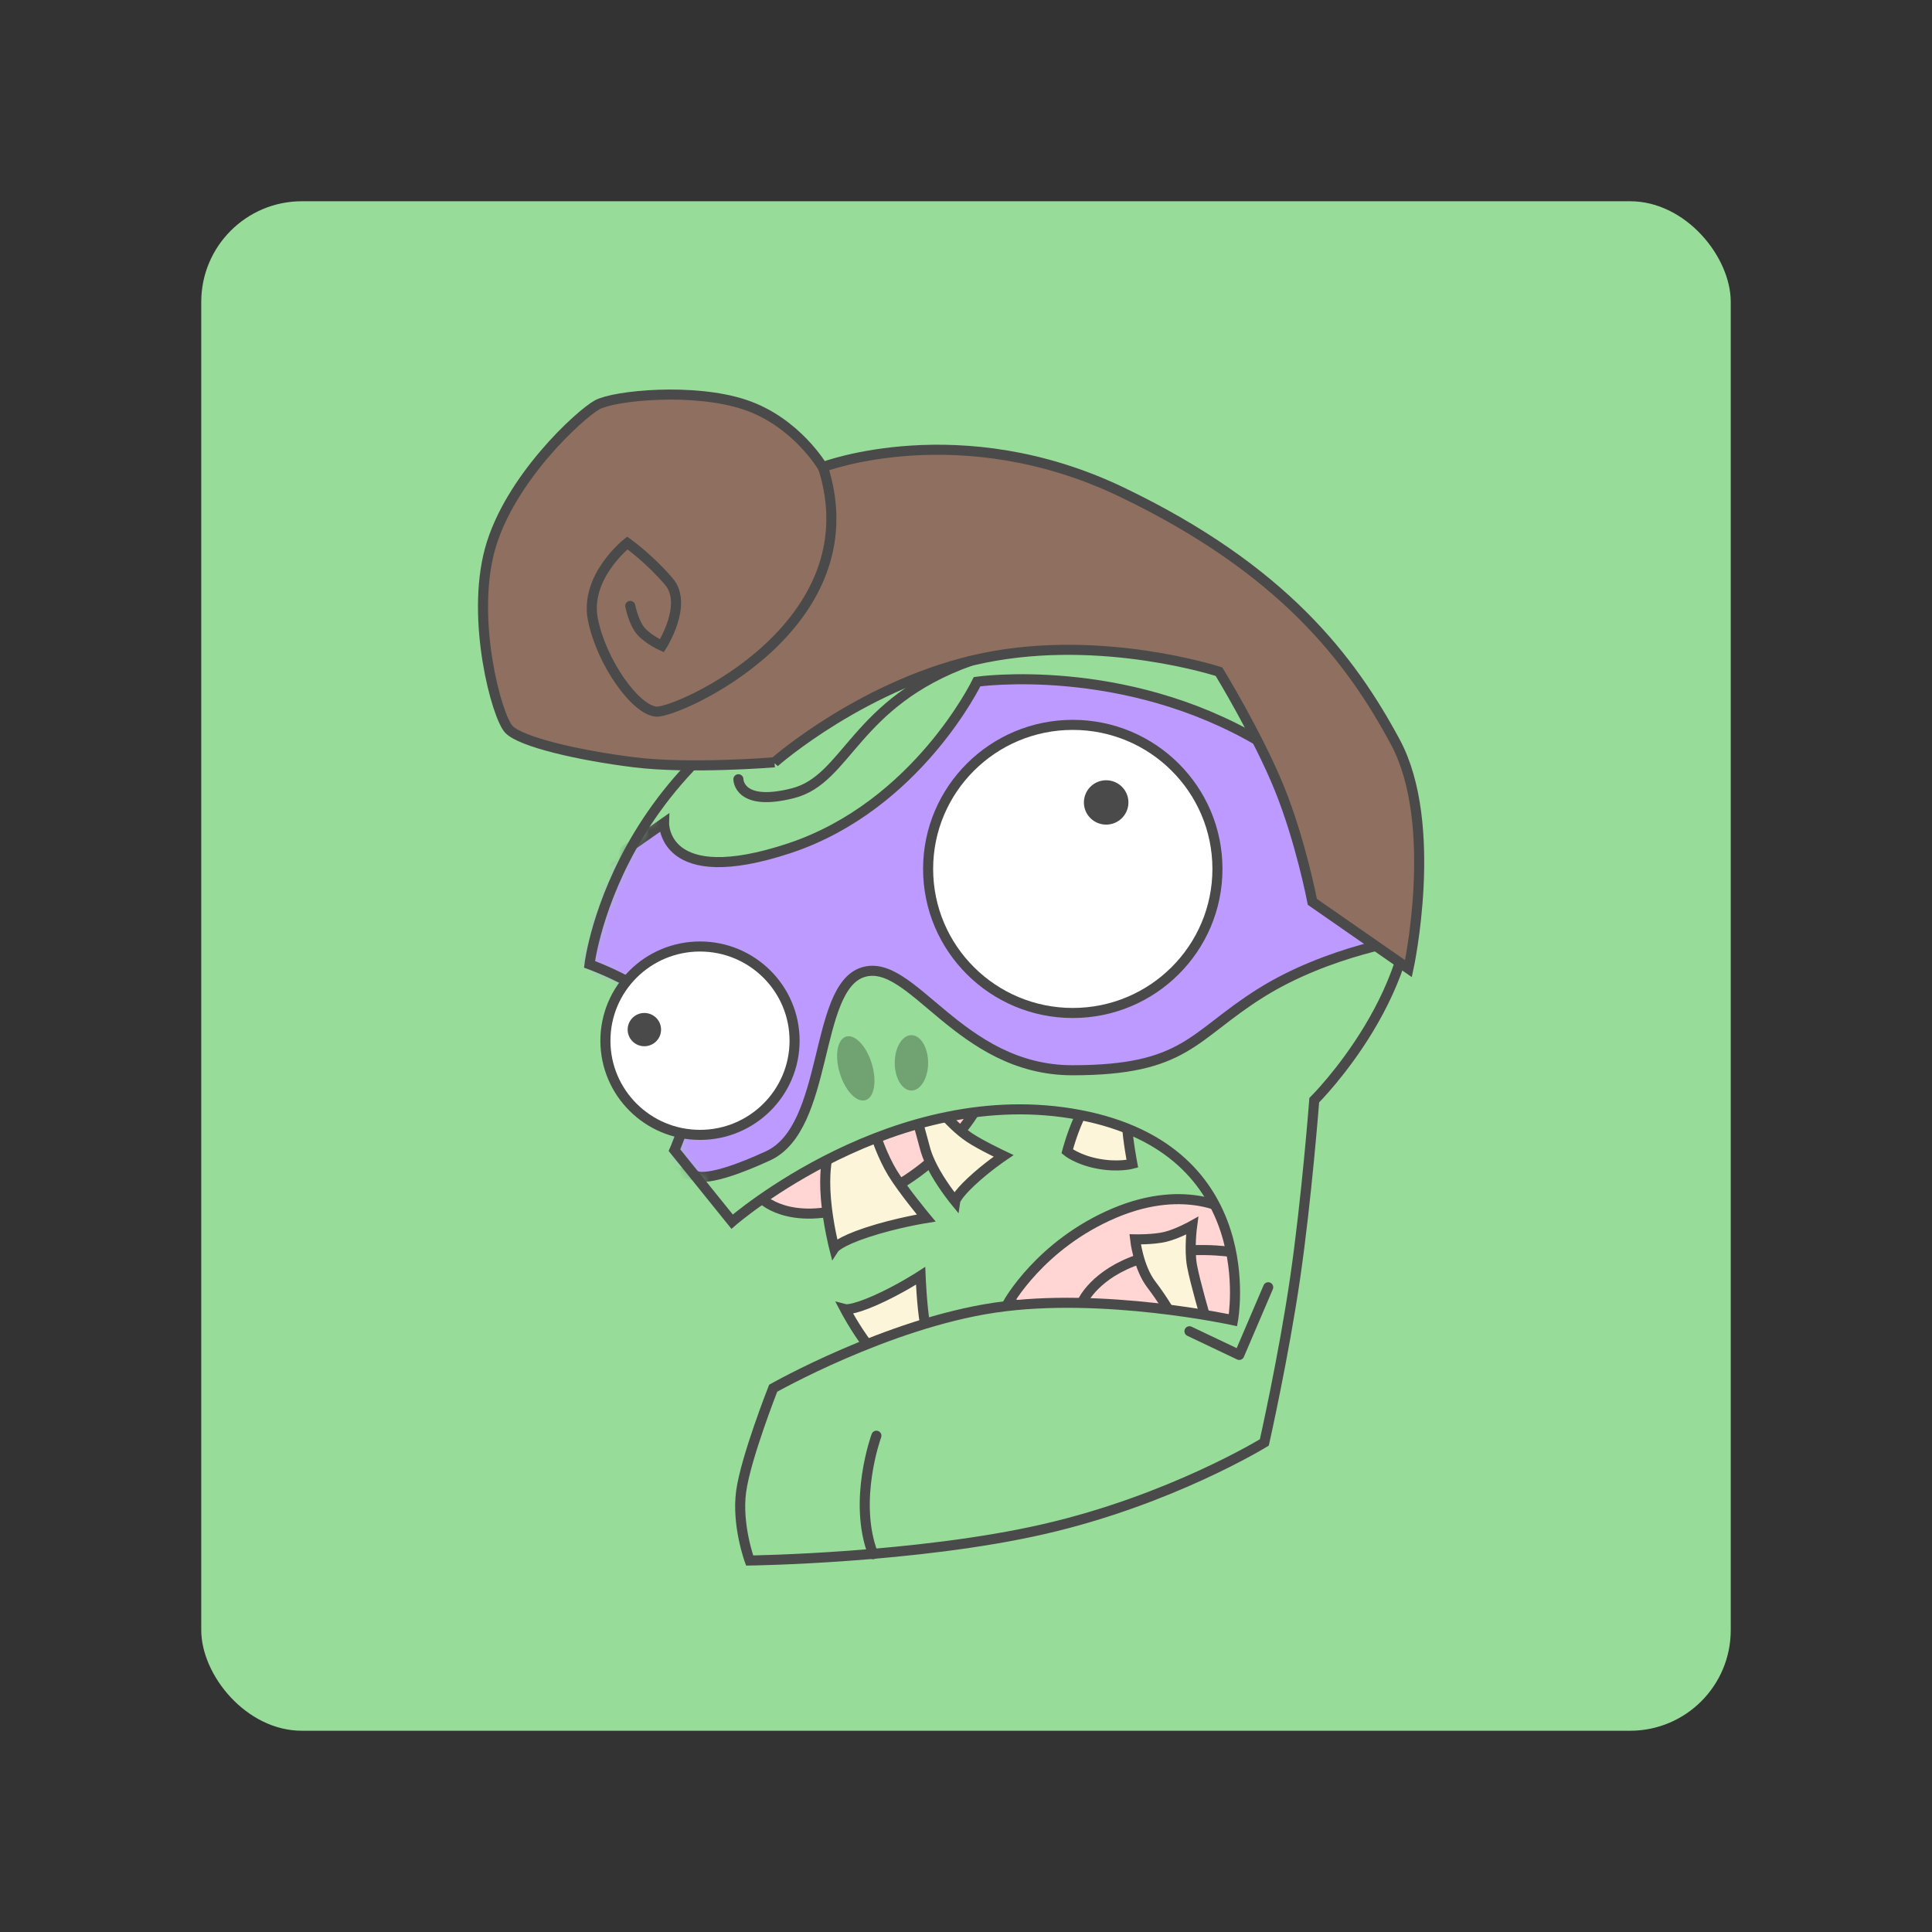 <svg xmlns="http://www.w3.org/2000/svg" width="192" height="192" fill="none"><rect width="100%" height="100%" fill="#333333" stroke="none"/><rect width="152" height="152" x="20" y="20" fill="#98DC9A" rx="10"/><path fill="#FFD6D4" fill-rule="evenodd" stroke="#4A4A4A" d="M75.832 119.22s3.211 3.12 10.579 0c7.368-3.121 10.579-8.961 10.579-8.961l-14.594-2.101-6.564 11.062Zm46.732 1.337s-4.456-3.12-11.824 0c-7.367 3.121-10.578 8.961-10.578 8.961l24.01 3.992-1.608-12.953Z" clip-rule="evenodd"/><path stroke="#4A4A4A" d="M122.62 124.452s-4.805-.816-9.312.653c-4.507 1.469-5.729 4.25-5.729 4.25"/><path fill="#FDF5D9" fill-rule="evenodd" stroke="#4A4A4A" d="M82.183 115.267s-.308 1.39-.104 3.87c.205 2.481.828 4.915.828 4.915s.423-.646 3.29-1.59c2.869-.944 5.846-1.417 5.846-1.417s-2.3-2.769-3.332-4.457c-1.032-1.688-1.676-3.73-1.676-3.73l-4.61-1.339-.242 3.748Zm6.35 20.826s-.99-.706-2.277-2.397c-1.288-1.691-2.283-3.592-2.283-3.592s.637.169 2.997-.871c2.36-1.039 4.518-2.44 4.518-2.44s.124 3.071.433 4.732c.31 1.661 1.068 3.325 1.068 3.325l-2.16 3.483-2.296-2.24Zm27.928-5.341s-.772-1.434-2.06-3.124c-1.287-1.691-1.592-4.461-1.592-4.461s1.789.04 2.995-.249c1.206-.289 2.668-1.107 2.668-1.107s-.317 2.327-.008 3.988 1.374 5.285 1.374 5.285l-2.467 1.523-.91-1.855Zm-24.527-16.617s.211.953 1.056 2.433c.845 1.481 1.937 2.812 1.937 2.812s.075-.523 1.583-1.94c1.507-1.416 3.219-2.572 3.219-2.572s-2.23-1.054-3.36-1.803c-1.13-.749-2.12-1.831-2.12-1.831l-4.14-3.811 1.825 6.712Zm16.607-5.217s-.647.73-1.348 2.284c-.701 1.554-1.136 3.22-1.136 3.22s1.017.839 3.049 1.226 3.423.007 3.423.007-.457-2.424-.515-3.778c-.058-1.354.234-2.792.234-2.792l.65-5.589-4.357 5.422Z" clip-rule="evenodd"/><path fill="#98DC9A" fill-rule="evenodd" d="M74.497 155.082s16.603-.223 29.24-3.122c12.638-2.9 21.912-8.613 21.912-8.613s1.923-8.542 3.062-16.357c1.14-7.814 1.898-17.654 1.898-17.654s11.347-11.244 9.49-23.408c-1.858-12.163-22.642-29.453-50.67-21.718-28.03 7.735-30.844 31.623-30.844 31.623s7.92 2.83 9.82 6.983c1.898 4.153-1.376 11.487-1.376 11.487l5.727 7.105s16.212-14.103 34.553-10.604c18.34 3.499 15.226 20.394 15.226 20.394s-12.963-2.83-23.664-1.246c-10.702 1.584-22.034 8.01-22.034 8.01l-3.182 10.25.842 6.87Z" clip-rule="evenodd"/><mask id="a" width="83" height="94" x="58" y="62" maskUnits="userSpaceOnUse" style="mask-type:luminance"><path fill="#fff" fill-rule="evenodd" d="M74.497 155.082s16.603-.223 29.24-3.122c12.638-2.9 21.912-8.613 21.912-8.613s1.923-8.542 3.062-16.357c1.14-7.814 1.898-17.654 1.898-17.654s11.347-11.244 9.49-23.408c-1.858-12.163-22.642-29.453-50.67-21.718-28.03 7.735-30.844 31.623-30.844 31.623s7.92 2.83 9.82 6.983c1.898 4.153-1.376 11.487-1.376 11.487l5.727 7.105s16.212-14.103 34.553-10.604c18.34 3.499 15.226 20.394 15.226 20.394s-12.963-2.83-23.664-1.246c-10.702 1.584-22.034 8.01-22.034 8.01l-3.182 10.25.842 6.87Z" clip-rule="evenodd"/></mask><g mask="url(#a)"><path fill="#BD9AFF" fill-rule="evenodd" stroke="#4A4A4A" d="M140.202 93.295s-8.142 1.14-14.931 5.4c-6.788 4.259-7.42 7.666-18.697 7.666-11.278 0-15.947-11.319-20.837-9.733-4.889 1.586-3.314 15.436-9.42 18.242-6.107 2.806-7.164 1.975-7.164 1.975l-5.084-.986-11.69-24.551 13.615-9.532s-.214 6.729 12.475 2.513c12.69-4.217 18.633-16.543 18.633-16.543s14.5-2.093 28.169 6.01 14.931 19.54 14.931 19.54Z" clip-rule="evenodd"/></g><path stroke="#4A4A4A" d="M74.497 155.082s16.603-.223 29.24-3.122c12.638-2.9 21.912-8.613 21.912-8.613s1.923-8.542 3.062-16.357c1.14-7.814 1.898-17.654 1.898-17.654s11.347-11.244 9.49-23.408c-1.858-12.163-22.642-29.453-50.67-21.718-28.03 7.735-30.844 31.623-30.844 31.623s7.92 2.83 9.82 6.983c1.898 4.153-1.376 11.487-1.376 11.487l5.727 7.105s16.212-14.103 34.553-10.604c18.34 3.499 15.226 20.394 15.226 20.394s-12.963-2.83-23.664-1.246c-10.702 1.584-22.034 8.01-22.034 8.01s-2.726 6.915-3.182 10.25c-.455 3.335.842 6.87.842 6.87Z" clip-rule="evenodd"/><path fill="#8E6F60" fill-rule="evenodd" stroke="#4A4A4A" d="M76.966 75.758s-8.375.687-13.922 0c-5.547-.687-11.255-2.017-12.466-3.27-1.212-1.25-3.805-10.86-1.898-17.867 1.906-7.005 8.96-13.46 10.677-14.394 1.718-.933 9.602-1.717 14.698 0 5.096 1.718 7.702 6.195 7.702 6.195s13.682-5.217 29.722 2.483c16.041 7.7 22.768 16.618 27.188 24.835 4.419 8.218 1.305 22.524 1.305 22.524l-9.551-6.638s-1.153-6.037-3.284-11.29c-2.13-5.252-5.993-11.583-5.993-11.583s-11.542-3.778-23.337-1.374c-11.794 2.404-20.841 10.38-20.841 10.38Z" clip-rule="evenodd"/><path stroke="#4A4A4A" stroke-linecap="round" stroke-linejoin="round" d="M73.382 77.44s-.01 2.776 5.423 1.388c5.434-1.388 6.077-8.988 17.577-13.13"/><path fill="#fff" fill-rule="evenodd" stroke="#4A4A4A" d="M106.612 100.669c7.94 0 14.376-6.41 14.376-14.316 0-7.906-6.436-14.316-14.376-14.316-7.94 0-14.377 6.41-14.377 14.316 0 7.907 6.437 14.316 14.377 14.316Zm-37.047 12.114c5.191 0 9.4-4.191 9.4-9.36 0-5.17-4.209-9.361-9.4-9.361-5.192 0-9.4 4.19-9.4 9.361 0 5.169 4.208 9.36 9.4 9.36Z" clip-rule="evenodd"/><path fill="#4A4A4A" fill-rule="evenodd" d="M109.929 81.948a2.207 2.207 0 0 0 2.212-2.202c0-1.216-.99-2.203-2.212-2.203a2.207 2.207 0 0 0-2.211 2.203c0 1.216.99 2.202 2.211 2.202Zm-45.894 22.025c.916 0 1.66-.739 1.66-1.652 0-.912-.744-1.652-1.66-1.652-.916 0-1.658.74-1.658 1.652 0 .913.742 1.652 1.658 1.652Z" clip-rule="evenodd"/><path stroke="#4A4A4A" stroke-linecap="round" stroke-linejoin="round" d="m118.207 132.299 4.948 2.351 2.877-6.724"/><path stroke="#4A4A4A" stroke-linecap="round" d="M62.633 60.217s.33 1.688 1.08 2.529c.75.84 2.063 1.43 2.063 1.43s2.627-4.102.704-6.37c-1.923-2.267-4.134-3.846-4.134-3.846s-4.282 3.358-3.421 7.627c.861 4.27 4.234 8.981 6.299 9.135 2.064.153 21.597-8.456 16.574-24.269m5.297 96.227s-2.373 6.462-.326 11.771"/><path fill="#71A372" fill-rule="evenodd" d="M90.576 108.378c.917 0 1.66-1.233 1.66-2.753 0-1.521-.743-2.753-1.66-2.753-.916 0-1.658 1.232-1.658 2.753 0 1.52.742 2.753 1.658 2.753Zm-4.563.957c.876-.268 1.154-1.9.62-3.644-.533-1.745-1.676-2.943-2.552-2.675-.876.268-1.154 1.9-.62 3.645.533 1.744 1.676 2.942 2.552 2.674Z" clip-rule="evenodd"/></svg>